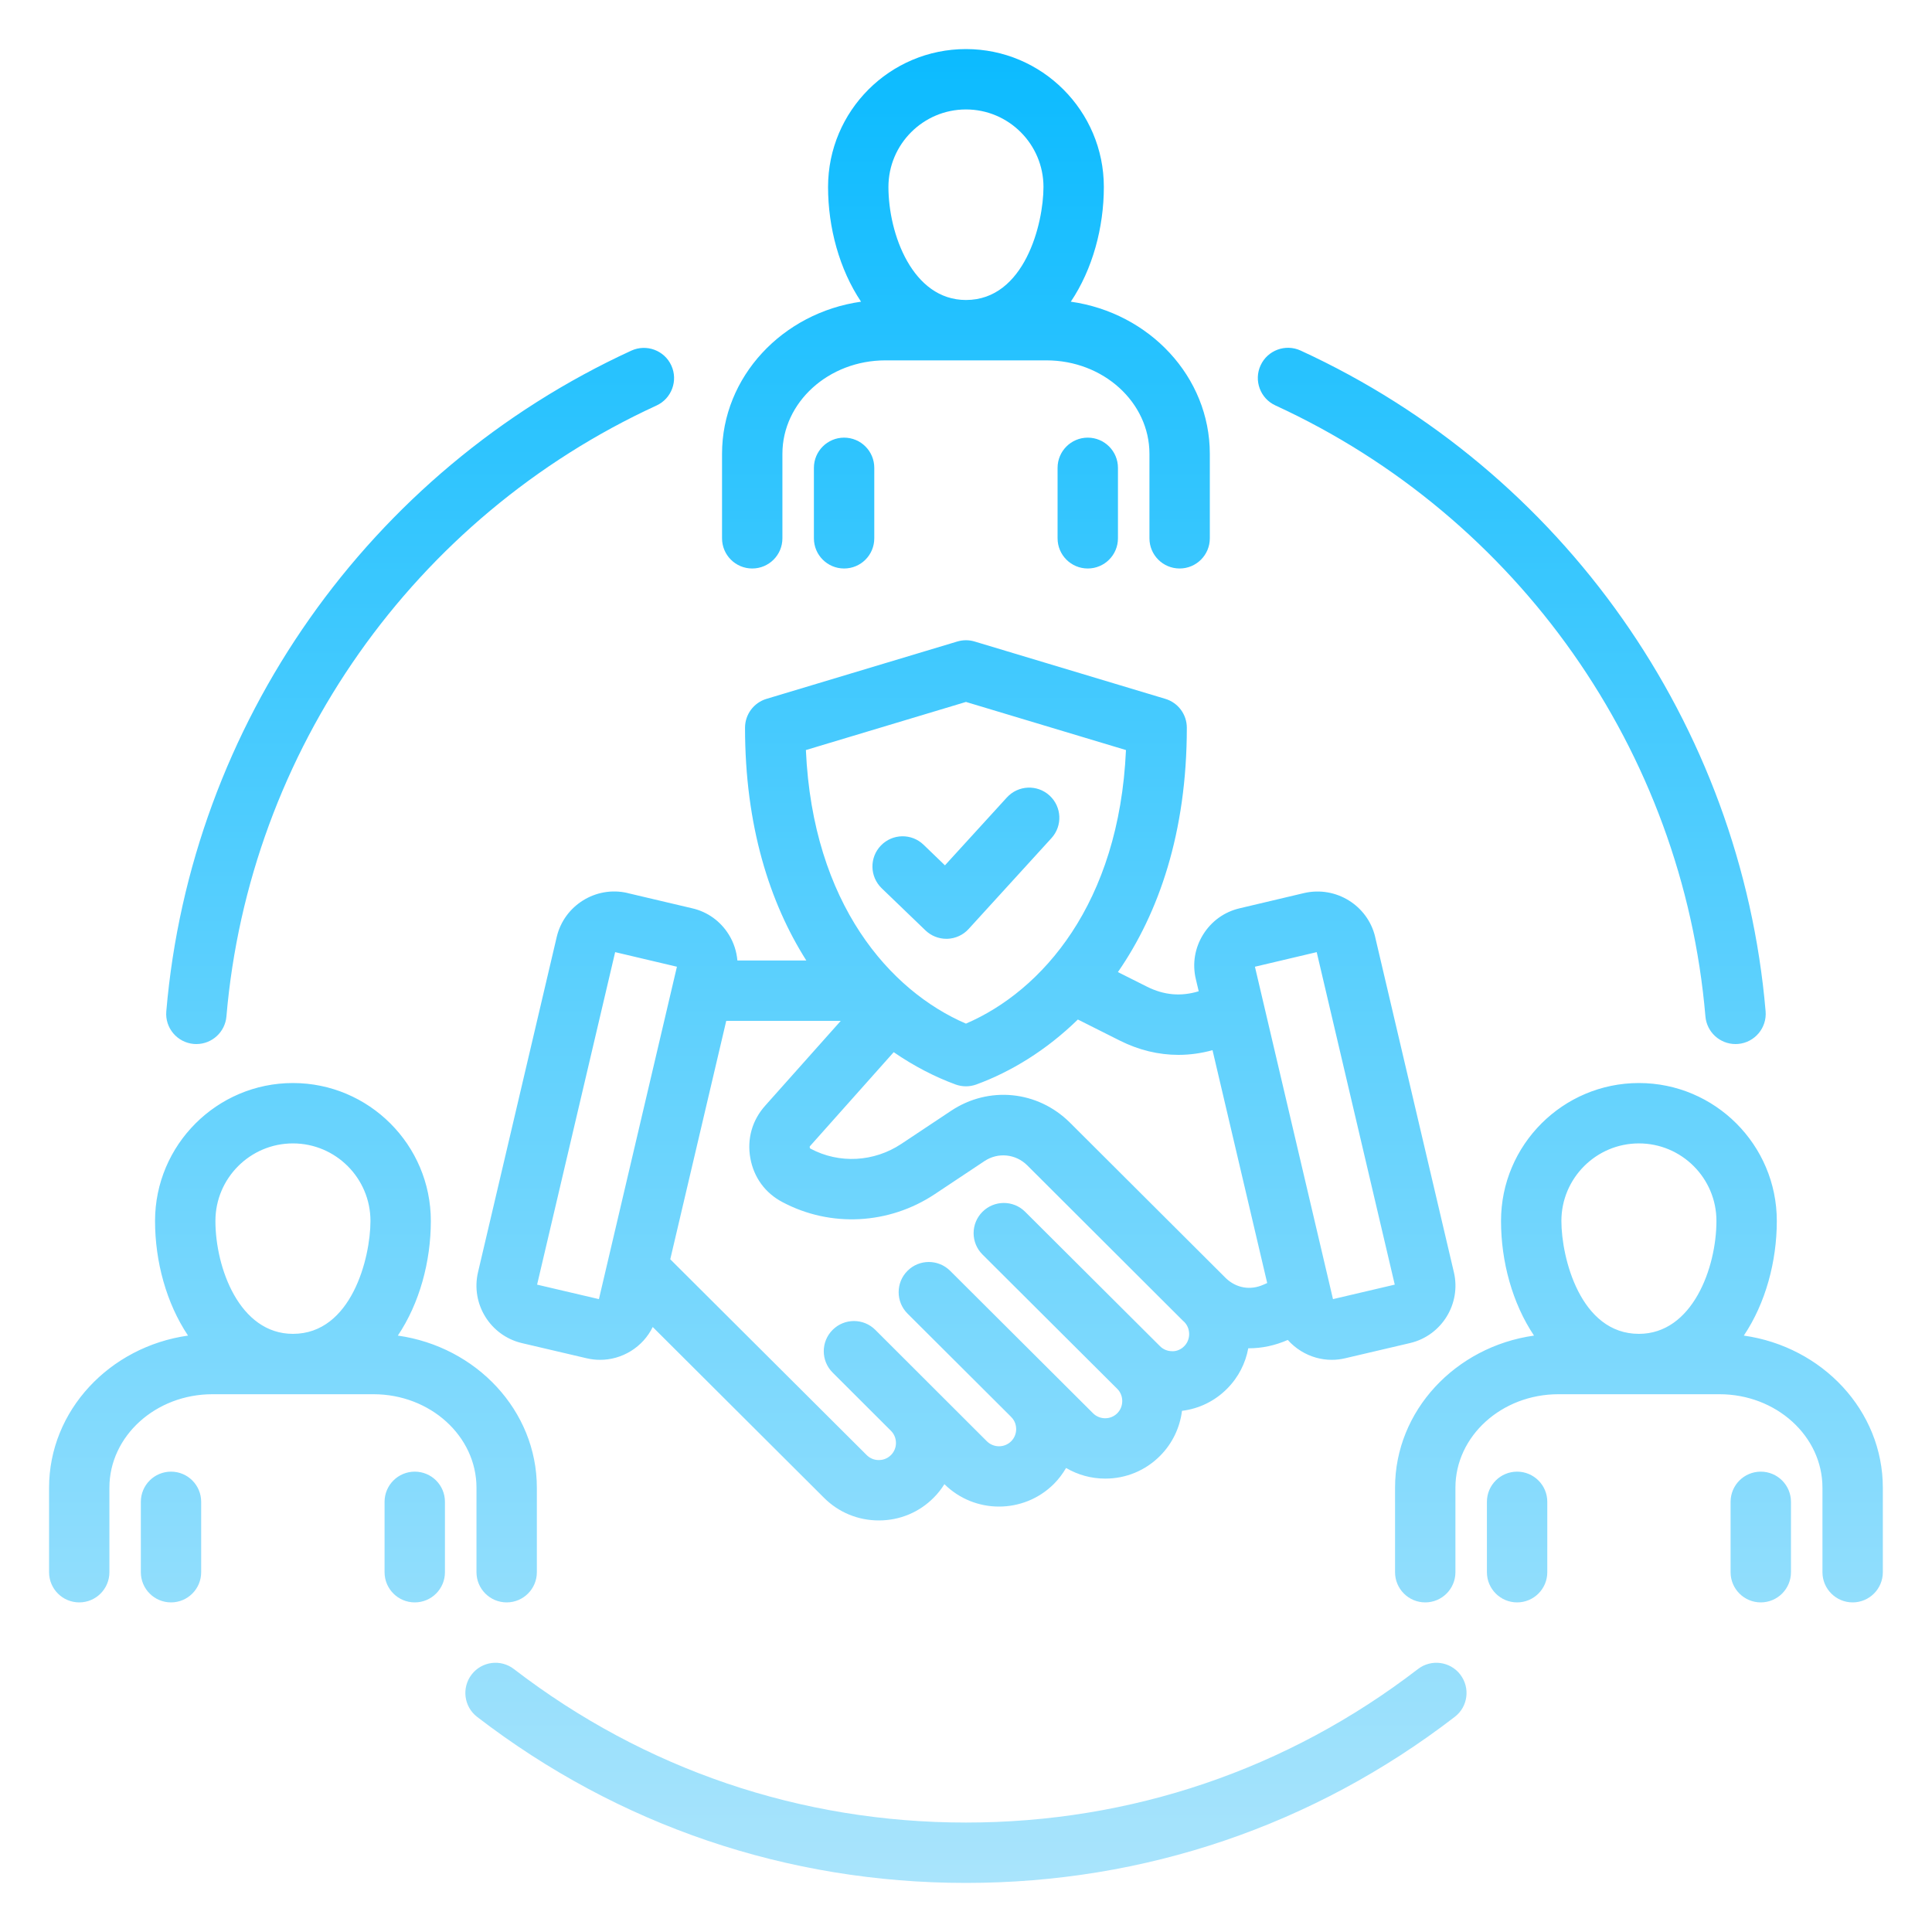 <svg width="40" height="40" viewBox="0 0 40 40" fill="none" xmlns="http://www.w3.org/2000/svg">
<path d="M30.233 34.67C30.444 34.944 30.393 35.336 30.119 35.546C27.195 37.796 23.696 38.984 19.999 38.984C16.302 38.984 12.802 37.796 9.878 35.546C9.605 35.336 9.554 34.944 9.764 34.67C9.974 34.396 10.367 34.345 10.64 34.556C13.344 36.635 16.58 37.734 19.999 37.734C23.418 37.734 26.654 36.635 29.357 34.556C29.631 34.345 30.023 34.396 30.234 34.67H30.233ZM4.012 21.614C4.03 21.615 4.048 21.616 4.066 21.616C4.387 21.616 4.66 21.37 4.688 21.044C5.157 15.551 8.569 10.705 13.592 8.396C13.905 8.252 14.043 7.881 13.899 7.567C13.755 7.253 13.384 7.116 13.07 7.26C7.639 9.757 3.95 14.998 3.443 20.938C3.413 21.282 3.668 21.584 4.012 21.614ZM26.406 8.394C31.428 10.703 34.84 15.55 35.309 21.044C35.337 21.37 35.61 21.616 35.931 21.616C35.949 21.616 35.967 21.615 35.985 21.614C36.329 21.584 36.584 21.282 36.555 20.938C36.047 14.996 32.358 9.754 26.928 7.258C26.614 7.114 26.243 7.251 26.099 7.565C25.955 7.878 26.092 8.25 26.406 8.394H26.406ZM12.989 18.489L14.334 18.806C14.647 18.878 14.916 19.071 15.088 19.348C15.191 19.513 15.25 19.697 15.267 19.886H16.694C15.934 18.688 15.425 17.095 15.425 15.067C15.425 14.791 15.606 14.548 15.87 14.469L19.819 13.282C19.936 13.247 20.061 13.246 20.179 13.282L24.127 14.469C24.391 14.548 24.572 14.791 24.572 15.067C24.572 17.234 23.991 18.904 23.145 20.126L23.747 20.428C24.1 20.605 24.451 20.635 24.818 20.523L24.758 20.27C24.683 19.953 24.737 19.626 24.91 19.348C25.082 19.071 25.351 18.878 25.667 18.805L27.003 18.489C27.66 18.339 28.316 18.746 28.471 19.396L28.471 19.398L30.101 26.34C30.255 26.993 29.849 27.651 29.196 27.806L27.852 28.121C27.76 28.143 27.666 28.154 27.573 28.154C27.351 28.154 27.131 28.092 26.936 27.972C26.833 27.908 26.741 27.831 26.662 27.742C26.398 27.858 26.125 27.915 25.856 27.915C25.852 27.915 25.848 27.915 25.844 27.915C25.787 28.223 25.641 28.517 25.403 28.754C25.151 29.008 24.825 29.166 24.472 29.21C24.429 29.551 24.278 29.881 24.017 30.143C23.716 30.445 23.313 30.613 22.884 30.613C22.883 30.613 22.882 30.613 22.882 30.613C22.592 30.613 22.315 30.535 22.072 30.393C22.003 30.511 21.92 30.622 21.822 30.721C21.508 31.035 21.096 31.192 20.683 31.192C20.274 31.192 19.866 31.037 19.553 30.728C19.49 30.828 19.417 30.923 19.331 31.008C19.031 31.311 18.627 31.479 18.197 31.479C18.197 31.479 18.196 31.479 18.195 31.479C17.766 31.479 17.363 31.313 17.061 31.011L13.514 27.474C13.414 27.678 13.259 27.85 13.062 27.972C12.867 28.092 12.648 28.154 12.425 28.154C12.331 28.154 12.237 28.143 12.143 28.121L10.803 27.807C10.148 27.651 9.743 26.993 9.897 26.339L11.527 19.396C11.682 18.745 12.338 18.338 12.989 18.488L12.989 18.489ZM25.982 20.015L27.598 26.897L28.877 26.597L27.261 19.713L25.982 20.015ZM23.186 21.545L22.316 21.108C21.661 21.747 20.929 22.191 20.214 22.453C20.144 22.478 20.071 22.491 19.999 22.491C19.926 22.491 19.853 22.478 19.784 22.453C19.356 22.296 18.923 22.073 18.503 21.784L16.776 23.723C16.766 23.734 16.764 23.739 16.764 23.74C16.764 23.74 16.763 23.745 16.765 23.756C16.767 23.768 16.77 23.774 16.771 23.775C16.771 23.775 16.774 23.778 16.783 23.783C17.376 24.098 18.095 24.059 18.661 23.683L19.688 23C20.47 22.478 21.483 22.578 22.152 23.243L25.385 26.468C25.598 26.668 25.885 26.719 26.156 26.599L26.236 26.564L25.104 21.743C24.87 21.807 24.634 21.84 24.398 21.84C23.986 21.84 23.577 21.741 23.186 21.545L23.186 21.545ZM16.685 15.529C16.827 18.713 18.428 20.517 19.999 21.193C21.57 20.517 23.171 18.713 23.312 15.529L19.999 14.533L16.685 15.529ZM13.877 26.072L17.944 30.126C18.011 30.193 18.1 30.229 18.195 30.229H18.196C18.251 30.229 18.357 30.215 18.446 30.126C18.514 30.058 18.55 29.969 18.55 29.874C18.55 29.819 18.536 29.713 18.446 29.623C18.357 29.534 17.239 28.418 17.239 28.418C16.994 28.174 16.994 27.778 17.238 27.534C17.482 27.29 17.877 27.289 18.122 27.533L20.433 29.841C20.572 29.978 20.798 29.978 20.936 29.839C21.002 29.773 21.039 29.682 21.039 29.585C21.038 29.531 21.025 29.426 20.937 29.339C20.93 29.332 20.923 29.324 20.916 29.317L18.789 27.196C18.545 26.952 18.544 26.556 18.788 26.312C19.031 26.067 19.427 26.067 19.672 26.311L22.63 29.26C22.769 29.398 22.994 29.398 23.132 29.26C23.269 29.123 23.269 28.892 23.133 28.756L20.341 25.973C20.097 25.73 20.096 25.334 20.34 25.09C20.584 24.845 20.98 24.845 21.224 25.088L24.017 27.872C24.083 27.938 24.172 27.975 24.267 27.975C24.323 27.979 24.429 27.962 24.518 27.872C24.654 27.735 24.654 27.508 24.52 27.37C24.509 27.361 24.499 27.352 24.489 27.342L21.269 24.128C21.028 23.889 20.663 23.852 20.381 24.04L19.353 24.724C18.404 25.354 17.196 25.417 16.201 24.889C15.845 24.703 15.607 24.379 15.535 23.979C15.463 23.578 15.573 23.191 15.845 22.889L17.407 21.136H15.036L13.877 26.072H13.877ZM14.015 20.015L12.736 19.713L11.12 26.597L12.4 26.897L14.015 20.015L14.015 20.015ZM19.593 19.437C19.6 19.437 19.607 19.437 19.614 19.437C19.782 19.431 19.942 19.358 20.055 19.233L21.769 17.353C22.002 17.098 21.984 16.703 21.729 16.47C21.474 16.237 21.078 16.256 20.846 16.511L19.564 17.916L19.121 17.489C18.873 17.25 18.477 17.257 18.238 17.506C17.998 17.754 18.006 18.15 18.254 18.39L19.16 19.262C19.276 19.374 19.432 19.437 19.593 19.437ZM14.949 11.145V9.396C14.949 7.801 16.201 6.476 17.827 6.246C17.378 5.576 17.144 4.711 17.144 3.871C17.144 2.296 18.424 1.016 19.999 1.016C21.573 1.016 22.854 2.296 22.854 3.871C22.854 4.711 22.62 5.576 22.17 6.246C23.797 6.476 25.048 7.801 25.048 9.396V11.145C25.048 11.491 24.768 11.77 24.423 11.77C24.078 11.77 23.798 11.491 23.798 11.145V9.396C23.798 8.329 22.842 7.461 21.666 7.461H18.331C17.155 7.461 16.199 8.329 16.199 9.396V11.145C16.199 11.491 15.919 11.77 15.574 11.77C15.229 11.77 14.949 11.491 14.949 11.145H14.949ZM18.394 3.871C18.394 4.842 18.892 6.211 19.999 6.211C21.211 6.211 21.604 4.634 21.604 3.871C21.604 2.986 20.884 2.266 19.999 2.266C19.114 2.266 18.394 2.986 18.394 3.871ZM16.851 9.686V11.145C16.851 11.491 17.131 11.77 17.476 11.77C17.822 11.77 18.101 11.491 18.101 11.145V9.686C18.101 9.341 17.822 9.061 17.476 9.061C17.131 9.061 16.851 9.341 16.851 9.686ZM21.896 9.686V11.145C21.896 11.491 22.176 11.77 22.521 11.77C22.866 11.77 23.146 11.491 23.146 11.145V9.686C23.146 9.341 22.866 9.061 22.521 9.061C22.176 9.061 21.896 9.341 21.896 9.686ZM9.865 30.801C9.865 29.734 8.908 28.866 7.733 28.866H4.398C3.222 28.866 2.265 29.734 2.265 30.801V32.551C2.265 32.896 1.986 33.176 1.641 33.176C1.295 33.176 1.016 32.896 1.016 32.551V30.801C1.016 29.207 2.267 27.882 3.893 27.652C3.444 26.982 3.21 26.118 3.21 25.278C3.21 23.704 4.491 22.423 6.065 22.423C7.639 22.423 8.92 23.704 8.92 25.278C8.92 26.118 8.687 26.982 8.237 27.652C9.863 27.882 11.115 29.207 11.115 30.801V32.551C11.115 32.896 10.835 33.176 10.49 33.176C10.145 33.176 9.865 32.896 9.865 32.551V30.801ZM4.46 25.278C4.46 26.249 4.958 27.616 6.065 27.616C7.278 27.616 7.67 26.041 7.67 25.278C7.67 24.393 6.95 23.673 6.065 23.673C5.18 23.673 4.46 24.393 4.46 25.278ZM8.587 30.469C8.242 30.469 7.962 30.748 7.962 31.094V32.551C7.962 32.896 8.242 33.176 8.587 33.176C8.933 33.176 9.212 32.896 9.212 32.551V31.094C9.212 30.748 8.933 30.469 8.587 30.469ZM3.541 30.469C3.195 30.469 2.916 30.748 2.916 31.094V32.551C2.916 32.896 3.195 33.176 3.541 33.176C3.886 33.176 4.165 32.896 4.165 32.551V31.094C4.165 30.748 3.886 30.469 3.541 30.469ZM38.982 30.801V32.551C38.982 32.896 38.702 33.176 38.357 33.176C38.012 33.176 37.732 32.896 37.732 32.551V30.801C37.732 29.734 36.776 28.866 35.6 28.866H32.265C31.089 28.866 30.133 29.734 30.133 30.801V32.551C30.133 32.896 29.853 33.176 29.508 33.176C29.163 33.176 28.883 32.896 28.883 32.551V30.801C28.883 29.207 30.134 27.882 31.76 27.652C31.311 26.982 31.077 26.118 31.077 25.278C31.077 23.704 32.358 22.423 33.932 22.423C35.507 22.423 36.787 23.704 36.787 25.278C36.787 26.118 36.554 26.982 36.104 27.652C37.731 27.882 38.982 29.207 38.982 30.801ZM32.327 25.278C32.327 26.041 32.72 27.616 33.932 27.616C35.039 27.616 35.537 26.249 35.537 25.278C35.537 24.393 34.817 23.673 33.932 23.673C33.047 23.673 32.327 24.393 32.327 25.278ZM31.41 30.469C31.065 30.469 30.785 30.748 30.785 31.094V32.551C30.785 32.896 31.065 33.176 31.41 33.176C31.755 33.176 32.035 32.896 32.035 32.551V31.094C32.035 30.748 31.755 30.469 31.41 30.469ZM36.455 30.469C36.11 30.469 35.83 30.748 35.83 31.094V32.551C35.83 32.896 36.11 33.176 36.455 33.176C36.8 33.176 37.08 32.896 37.08 32.551V31.094C37.08 30.748 36.8 30.469 36.455 30.469Z" fill="url(#paint0_linear_18_351196)"/>
<defs>
<linearGradient id="paint0_linear_18_351196" x1="19.999" y1="1.016" x2="19.999" y2="38.984" gradientUnits="userSpaceOnUse">
<stop stop-color="#0CBBFF"/>
<stop offset="1" stop-color="#A9E4FC"/>
</linearGradient>
</defs>
</svg>
